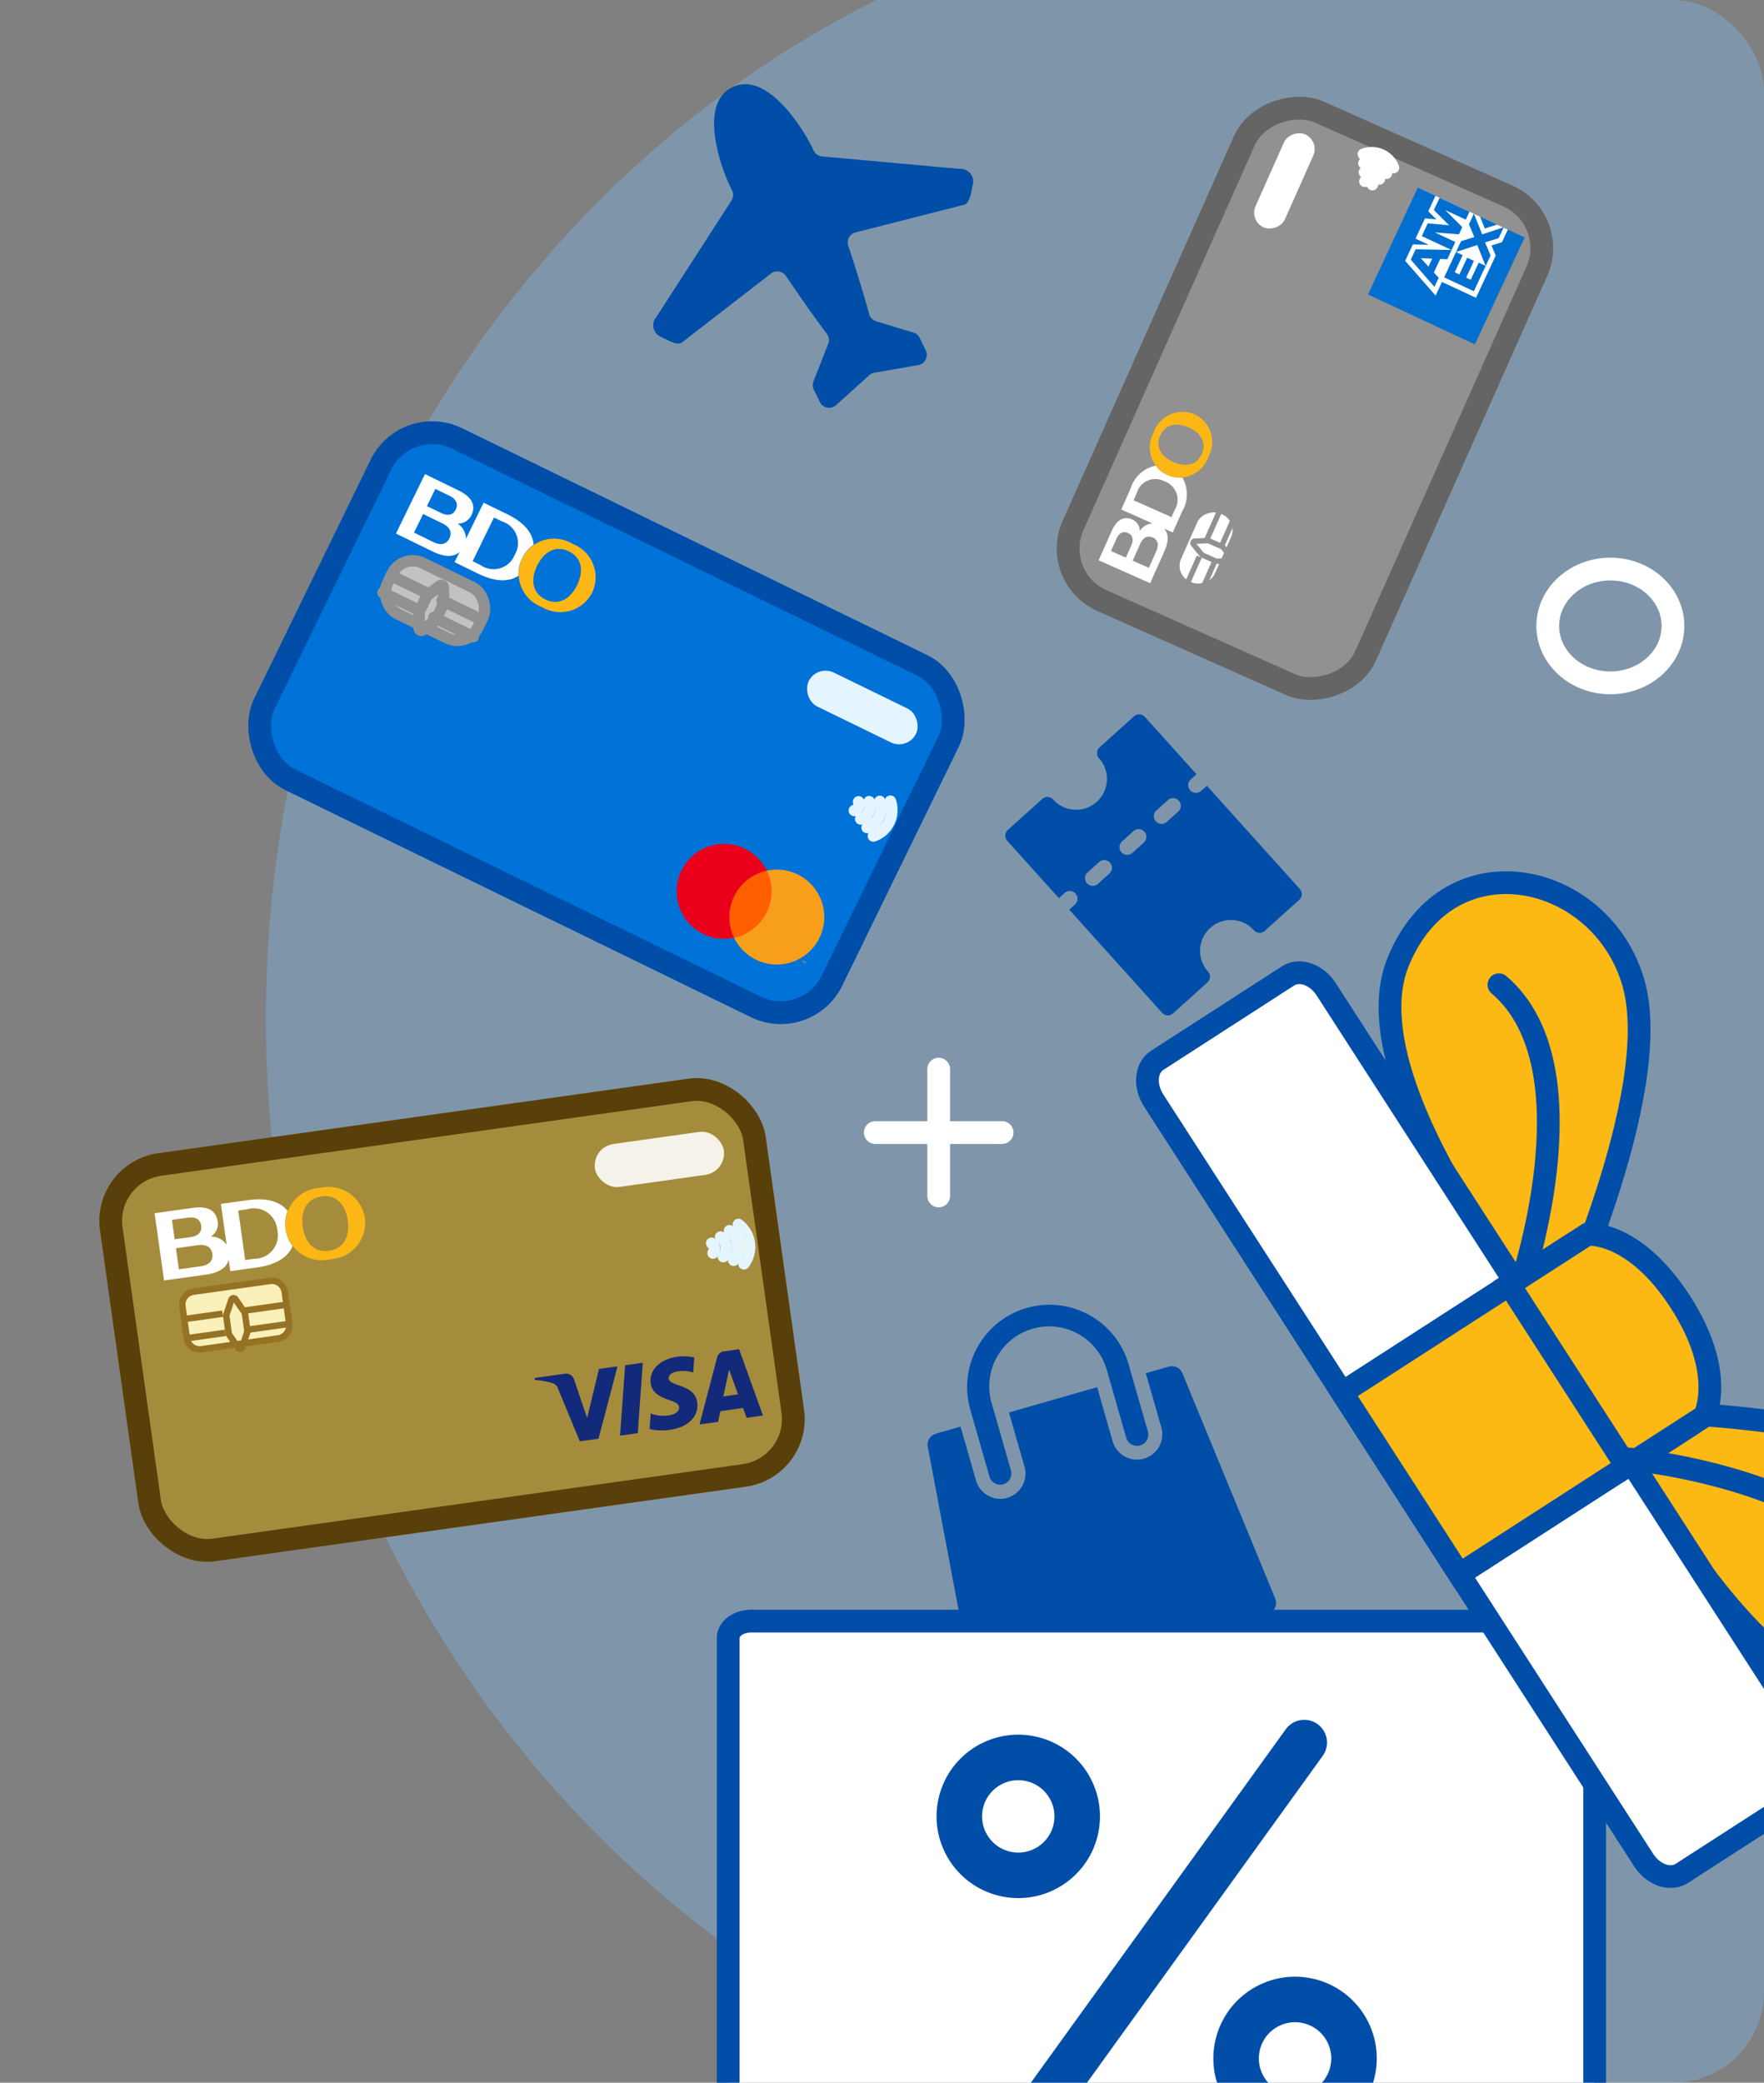 <svg xmlns="http://www.w3.org/2000/svg" xmlns:xlink="http://www.w3.org/1999/xlink" width="155" height="183" viewBox="0 0 155 183"><rect x="0" y="0" width="155" height="183" fill="#808080" stroke="none"/><defs><style>.a{fill:#e5f5ff;}.b{fill:#132a7a;}.c{clip-path:url(#a);}.d{fill:#7eb7eb;opacity:0.392;}.e{fill:#004ea8;}.f,.j{fill:#919191;}.f{stroke:#656565;}.ac,.ag,.f,.i,.k,.n,.q,.r,.s,.u,.v,.w,.x,.y{stroke-linecap:round;}.ac,.ag,.f,.i,.k,.n,.r,.v,.w,.x,.y{stroke-linejoin:round;}.ac,.f,.n,.o,.q,.r,.s,.v{stroke-width:2px;}.g{fill:#fcb715;}.h,.i,.m,.q{fill:#fff;}.i,.w,.x{stroke:#919191;}.k,.n,.o,.p,.t,.u,.x,.y{fill:none;}.k,.n,.o{stroke:#fff;}.l{fill:#016fd0;}.l,.m{fill-rule:evenodd;}.q,.r,.s,.t,.u,.v{stroke:#004ea8;}.r,.s{fill:#fdb913;}.t,.u{stroke-width:4px;}.v{fill:#0072d8;}.w{fill:#c2c2c1;}.ag,.y{stroke:#e5f5ff;}.z{fill:#ff5f00;}.aa{fill:#eb001b;}.ab{fill:#f79e1b;}.ac{fill:#a58c3d;stroke:#59400a;}.ad,.ag{fill:#f5f3e9;}.ae{fill:#f9f0ba;}.af{fill:#967224;}.ah{clip-path:url(#b);}.ai{stroke:none;}</style><clipPath id="a"><rect class="a" width="155" height="183" rx="8" transform="translate(97.973 405)"/></clipPath><clipPath id="b"><path class="b" d="M10.041,2c-.011.872.777,1.362,1.372,1.649.612.3.814.489.814.755-.005.41-.489.585-.941.6a3.31,3.31,0,0,1-1.612-.383l-.282,1.33a4.775,4.775,0,0,0,1.744.324c1.649,0,2.723-.814,2.728-2.074.005-1.6-2.212-1.691-2.2-2.4.005-.218.213-.447.665-.505a2.925,2.925,0,0,1,1.548.271L14.158.271A4.176,4.176,0,0,0,12.69,0c-1.553,0-2.643.824-2.649,2M16.806.106a.706.706,0,0,0-.665.447L13.791,6.169H15.44l.33-.9h2.01l.191.9h1.452L18.157.106H16.806m.229,1.638.473,2.276h-1.3l.83-2.276M8.042.106l-1.3,6.063H8.313L9.611.106H8.042m-2.319,0L4.09,4.234,3.43.723A.73.73,0,0,0,2.707.106H.037L0,.282A6.359,6.359,0,0,1,1.548.8a.667.667,0,0,1,.372.532l1.25,4.84H4.829L7.371.106H5.723"/></clipPath></defs><g class="c" transform="translate(-97.973 -405)"><path class="d" d="M93.947,0c51.885,0,93.947,44.352,93.947,99.063s-42.062,99.063-93.947,99.063S0,153.774,0,99.063,42.062,0,93.947,0Z" transform="translate(121.339 395.437)"/><path class="e" d="M21.019,5.424a.678.678,0,0,0,.678-.679V.678A.677.677,0,0,0,21.019,0H8.814V.678a.678.678,0,1,1-1.356,0V0H.678A.677.677,0,0,0,0,.678V4.746a.678.678,0,0,0,.678.679,2.712,2.712,0,1,1,0,5.424A.678.678,0,0,0,0,11.526v4.068a.677.677,0,0,0,.678.678h6.78v-.678a.678.678,0,1,1,1.356,0v.678h12.2a.677.677,0,0,0,.678-.678V11.526a.678.678,0,0,0-.678-.678,2.712,2.712,0,1,1,0-5.424Zm-12.2,7.458a.678.678,0,1,1-1.356,0V11.526a.678.678,0,1,1,1.356,0Zm0-4.068a.678.678,0,1,1-1.356,0V7.458a.678.678,0,1,1,1.356,0Zm0-4.068a.678.678,0,1,1-1.356,0V3.39a.678.678,0,1,1,1.356,0Z" transform="translate(198.119 467.488) rotate(48)"/><g transform="translate(188.906 456.245) rotate(-66)"><g transform="translate(0 0)"><g class="f"><rect class="ai" width="48.985" height="30.145" rx="6"/><rect class="p" x="1" y="1" width="46.985" height="28.145" rx="5"/></g><g transform="translate(4.12 4.151)"><g transform="translate(9.299 0)"><path class="g" d="M2.921,0A2.676,2.676,0,0,0,0,2.629,2.676,2.676,0,0,0,2.921,5.258,2.678,2.678,0,0,0,5.843,2.629,2.677,2.677,0,0,0,2.921,0Zm0,4.631c-1.17,0-1.663-.944-1.663-2s.493-2,1.663-2,1.664.943,1.664,2S4.091,4.631,2.921,4.631Z" transform="translate(0)"/></g><path class="h" d="M6.862,0H4.883V3.006a1.372,1.372,0,0,0-1.068-.747,1.084,1.084,0,0,0,.657-1.033C4.471.485,3.98,0,2.819,0H0V4.955H3.075c.914,0,1.565-.253,1.808-.848v.848H6.861A2.969,2.969,0,0,0,9.63,3.772,2.568,2.568,0,0,1,9.3,2.479a2.558,2.558,0,0,1,.332-1.294A2.965,2.965,0,0,0,6.862,0ZM1.184.657H2.352c.6,0,.887.282.887.717s-.288.716-.887.716H1.184V.657ZM2.8,4.3H1.185V2.747H2.8c.649,0,.961.3.961.776S3.445,4.3,2.8,4.3Zm3.927,0H6.068V.657h.655A1.708,1.708,0,0,1,8.69,2.477,1.708,1.708,0,0,1,6.723,4.3Z" transform="translate(0 0.149)"/></g><rect class="h" width="8.949" height="2.826" rx="1.413" transform="translate(36.739 4.239)"/><g transform="translate(5.181 10.362)"><rect class="i" width="7.536" height="4.239" rx="2" transform="translate(0 0)"/><path class="j" d="M3.4,3.966,2.858,2.888a.235.235,0,0,1-.025-.106V1.406A.23.23,0,0,1,2.858,1.3L3.4.222a.4.4,0,0,1,.72,0l.392.784H7.536v.471H4.68v.942H7.536V2.89H4.654L4.116,3.965a.4.4,0,0,1-.719,0ZM3.3,1.461V2.727l.453.905.453-.905V1.461L3.756.555ZM0,2.89V2.419H2.826V2.89ZM0,1.477V1.006H2.826v.471Z" transform="translate(0 0.643)"/></g><g transform="translate(44.054 11.034)"><path class="k" d="M0,.726A.512.512,0,0,0,.15.363.512.512,0,0,0,0,0" transform="translate(0 1.09)"/><path class="k" d="M0,1.453A1.026,1.026,0,0,0,.3.726,1.024,1.024,0,0,0,0,0" transform="translate(0.707 0.726)"/><path class="k" d="M0,2.179A1.537,1.537,0,0,0,.451,1.09,1.537,1.537,0,0,0,0,0" transform="translate(1.414 0.363)"/><path class="k" d="M0,2.905A2.047,2.047,0,0,0,.6,1.453,2.047,2.047,0,0,0,0,0" transform="translate(2.122)"/></g></g><g transform="translate(-175.549 -293.304) rotate(1)"><path class="l" d="M216,306h10.363v10.363H216V306"/><path class="m" d="M281.2,396.733V393.02l6.609.006v1.026l-.764.816.764.824v1.047h-1.22l-.648-.715-.644.718-4.1-.009" transform="translate(-61.449 -82.01)"/><path class="l" d="M288.871,403.015v-2.9h2.457v.667h-1.661v.453h1.622v.656h-1.622v.445h1.661v.675h-2.457" transform="translate(-68.676 -88.699)"/><path class="l" d="M331.336,403.018l1.359-1.45-1.359-1.447h1.052l.831.918.833-.918h1.007v.023l-1.33,1.424,1.33,1.409v.041h-1.017l-.845-.927-.837.927h-1.023" transform="translate(-108.696 -88.702)"/><path class="m" d="M259.777,335.773h1.593l.56,1.271v-1.271H263.9l.339.952.34-.952h1.5v3.713h-7.937l1.636-3.713" transform="translate(-39.715 -28.059)"/><path class="l" d="M270.754,342.781l-1.286,2.895h.882l.242-.58h1.314l.242.58h.9l-1.28-2.895Zm.11,1.666.385-.922.385.922Zm0,0" transform="translate(-50.391 -34.664)"/><path class="l" d="M331.523,345.668v-2.895l1.239,0,.638,1.78.642-1.784h1.193v2.895l-.768.007v-1.989l-.725,1.982h-.7l-.74-1.989v1.989h-.779" transform="translate(-108.873 -34.656)"/></g></g><g transform="translate(174.885 498.942)"><line class="n" y2="11.141" transform="translate(5.57 0)"/><line class="n" x1="11.141" transform="translate(0 5.571)"/></g><g class="o" transform="translate(232.973 454)"><ellipse class="ai" cx="6.5" cy="6" rx="6.5" ry="6"/><ellipse class="p" cx="6.5" cy="6" rx="5.5" ry="5"/></g><g transform="translate(169.791 522.427) rotate(-16)"><path class="p" d="M1135.359,453.457h37v37h-37Z" transform="translate(-1135.359 -453.457)"/><path class="e" d="M11827.244,6819.121a.978.978,0,0,1-.879-1.068l1.977-21.232a.869.869,0,0,1,.01-.1.979.979,0,0,1,1.036-.831v-.015h2.212v4.926a2.226,2.226,0,0,0,2.189,2.224h.02a2.227,2.227,0,0,0,2.223-2.224v-4.947h8.06v4.947a2.224,2.224,0,0,0,4.448,0v-4.947h2.113a.984.984,0,0,1,.977.876l2.387,21.3a1,1,0,0,1,0,.108.985.985,0,0,1-.986.986h-25.711C11827.293,6819.125,11827.268,6819.123,11827.244,6819.121Zm18.081-18.323v-6.105a5.264,5.264,0,1,0-10.527,0v6.105a.982.982,0,1,1-1.964,0v-6.105a7.235,7.235,0,0,1,14.471,0v6.105a.99.99,0,1,1-1.979,0Z" transform="translate(-11821.688 -6784.792)"/></g><g transform="translate(161.959 482.557)"><path class="q" d="M2145.582,901.646h-72.092c-1.116,0-2.02.661-2.02,1.475v52.634c0,.815.9,1.475,2.02,1.475h72.092c1.115,0,2.02-.66,2.02-1.475V903.121C2147.6,902.306,2146.7,901.646,2145.582,901.646Z" transform="translate(-2071.469 -836.765)"/><g transform="translate(36.838 0)"><path class="r" d="M2087.663,824.1c-2.782-9.784-16.226-12.85-20.688-1.844s13.6,32.514,13.6,32.514S2090.445,833.885,2087.663,824.1Z" transform="translate(-2044.955 -815.276)"/><path class="r" d="M2076.9,827.215c8.6,7.294,1.761,26.886,1.761,26.886" transform="translate(-2046.016 -818.247)"/><path class="r" d="M2024.077,877.128s11.993,25,23.709,25.463,14.429-12.874,6.761-19.358S2024.077,877.128,2024.077,877.128Z" transform="translate(-1983.972 -830.664)"/><path class="q" d="M2103.589,894l-43.057-66.743c-.838-1.3-2.338-1.822-3.35-1.169l-11.49,7.413c-1.012.653-1.154,2.235-.315,3.534l43.056,66.743c.838,1.3,2.338,1.822,3.35,1.169l11.49-7.412C2104.285,896.878,2104.427,895.3,2103.589,894Z" transform="translate(-2044.83 -817.896)"/><rect class="s" width="19.001" height="23.432" transform="matrix(-0.542, -0.84, 0.84, -0.542, 27.404, 60.773)"/><path class="s" d="M2068.289,876.8l6.86-4.425s1.949-3.707-2.132-10.033-8.169-5.933-8.169-5.933l-6.86,4.425Z" transform="translate(-2026.194 -825.51)"/><path class="r" d="M2059.872,895.193c-3.062-10.7-23.465-12.526-23.465-12.526" transform="translate(-1994.239 -832.043)"/></g><g transform="translate(16.783 73.337)"><g class="t" transform="translate(3.474 0) rotate(14)"><circle class="ai" cx="7.18" cy="7.18" r="7.18"/><circle class="p" cx="7.18" cy="7.18" r="5.18"/></g><g class="t" transform="translate(27.796 21.266) rotate(14)"><circle class="ai" cx="7.18" cy="7.18" r="7.18"/><circle class="p" cx="7.18" cy="7.18" r="5.18"/></g><line class="u" x1="25.13" y2="34.842" transform="translate(8.703 2.218)"/></g></g><g transform="translate(159.884 407.747) rotate(19)"><rect class="p" width="30.881" height="30.881"/><path class="e" d="M1.057,21.954,3.945,10.21a.907.907,0,0,0-.26-.877q-.09-.086-.162-.157C2.14,7.793-1.6,3.149.771.775s6.981,1.33,8.4,2.752c.049.049.1.1.16.165a.911.911,0,0,0,.877.259L21.945,1.064c.025-.006.049-.014.072-.022a1.108,1.108,0,0,1,1.443.606,1.119,1.119,0,0,1,.076.3c.049.485.314,1.635-.116,1.939L15.163,9.309a.907.907,0,0,0-.262,1.255c.012.017.024.035.036.051,1.32,1.736,2.637,3.533,3.7,5.089a.906.906,0,0,0,.781.393l3.421-.125a.906.906,0,0,1,.674.265l.86.86a.907.907,0,0,1,0,1.282.926.926,0,0,1-.2.152l-3.432,1.9a.915.915,0,0,0-.353.353l-1.9,3.432a.907.907,0,0,1-1.233.354.928.928,0,0,1-.2-.152l-.858-.858a.905.905,0,0,1-.265-.68l.15-3.536a.9.9,0,0,0-.4-.789c-1.537-1.038-3.326-2.337-5.06-3.643a.906.906,0,0,0-1.269.179c-.012.015-.023.032-.034.049L3.882,23.43c-.3.432-1.455.166-1.939.116h0a1.108,1.108,0,0,1-.91-1.519A.412.412,0,0,0,1.057,21.954Z" transform="translate(3.13 3.086)"/></g><g transform="translate(133.181 440) rotate(26)"><g transform="translate(0 0)"><g class="v"><rect class="ai" width="57.488" height="35.377" rx="6"/><rect class="p" x="1" y="1" width="55.488" height="33.377" rx="5"/></g><g transform="translate(4.835 4.872)"><g transform="translate(10.913 0)"><path class="g" d="M3.428,0A3.141,3.141,0,0,0,0,3.085,3.141,3.141,0,0,0,3.428,6.171,3.142,3.142,0,0,0,6.857,3.085,3.142,3.142,0,0,0,3.428,0Zm0,5.435c-1.374,0-1.952-1.107-1.952-2.349S2.055.736,3.428.736,5.381,1.843,5.381,3.085,4.8,5.435,3.428,5.435Z" transform="translate(0 0)"/></g><path class="h" d="M8.053,0H5.731V3.528a1.61,1.61,0,0,0-1.254-.877,1.272,1.272,0,0,0,.771-1.212C5.248.569,4.671,0,3.308,0H0V5.815H3.609c1.072,0,1.836-.3,2.122-1v1H8.052c1.618,0,2.717-.481,3.249-1.388a3.015,3.015,0,0,1-.388-1.518A3,3,0,0,1,11.3,1.39C10.771.481,9.672,0,8.053,0ZM1.389.771H2.76c.7,0,1.041.331,1.041.841s-.338.84-1.041.84H1.39V.771ZM3.282,5.045H1.391V3.223H3.282c.762,0,1.127.357,1.127.91S4.044,5.045,3.282,5.045Zm4.609,0H7.121V.771H7.89A2,2,0,0,1,10.2,2.908,2,2,0,0,1,7.891,5.045Z" transform="translate(0 0.175)"/></g><rect class="a" width="10.503" height="3.317" rx="1.658" transform="translate(43.116 4.975)"/><g transform="translate(6.08 12.161)"><rect class="w" width="8.844" height="4.975" rx="2"/><g transform="translate(3.601 1.03)"><path class="x" d="M.983,4.254l.633-1.265V1.373L.983.108a.2.2,0,0,0-.35,0L0,1.373V2.989L.632,4.254A.2.2,0,0,0,.983,4.254Z" transform="translate(0 0)"/></g><line class="x" x2="3.317" transform="translate(0 2.211)"/><line class="x" x2="3.317" transform="translate(0 3.869)"/><line class="x" x2="3.869" transform="translate(4.975 2.211)"/><line class="x" x2="3.869" transform="translate(4.975 3.869)"/></g><g transform="translate(51.702 12.949)"><path class="y" d="M0,.852A.6.6,0,0,0,.176.426.6.6,0,0,0,0,0" transform="translate(0 1.279)"/><path class="y" d="M0,1.7A1.2,1.2,0,0,0,.353.852,1.2,1.2,0,0,0,0,0" transform="translate(0.83 0.853)"/><path class="y" d="M0,2.557A1.8,1.8,0,0,0,.529,1.279,1.8,1.8,0,0,0,0,0" transform="translate(1.66 0.426)"/><path class="y" d="M0,3.409A2.4,2.4,0,0,0,.706,1.7,2.4,2.4,0,0,0,0,0" transform="translate(2.49)"/></g></g><g transform="translate(40.36 22.306)"><path class="z" d="M0,0H4.016V6.559H0Z" transform="translate(4.742 0.892)"/><path class="aa" d="M5.155,4.171A4.164,4.164,0,0,1,6.749.892a4.171,4.171,0,1,0,0,6.559,4.164,4.164,0,0,1-1.593-3.28Z" transform="translate(0 0.002)"/><path class="ab" d="M.08.162V.028H.138V0H0V.028H.054V.162Zm.268,0V0H.306L.257.116.208,0H.167V.162H.2V.039L.242.145H.273L.319.039V.162Z" transform="translate(13.019 6.595)"/><path class="ab" d="M6.749,4.172A4.171,4.171,0,0,1,0,7.451a4.171,4.171,0,0,0,1.594-3.28A4.171,4.171,0,0,0,0,.892,4.171,4.171,0,0,1,6.749,4.171Z" transform="translate(6.749 0)"/></g></g><g transform="translate(105.924 507.163) rotate(-8)"><g transform="translate(0 0)"><g class="ac"><rect class="ai" width="59.069" height="36.203" rx="6"/><rect class="p" x="1" y="1" width="57.069" height="34.203" rx="5"/></g><g transform="translate(4.962 5)"><g transform="translate(11.201)"><path class="g" d="M3.519,0A3.224,3.224,0,0,0,0,3.167,3.224,3.224,0,0,0,3.519,6.334a3.225,3.225,0,0,0,3.52-3.167A3.225,3.225,0,0,0,3.519,0Zm0,5.578c-1.41,0-2-1.137-2-2.411s.594-2.411,2-2.411,2,1.135,2,2.411S4.928,5.578,3.519,5.578Z" transform="translate(0)"/></g><path class="h" d="M8.266,0H5.882V3.621a1.653,1.653,0,0,0-1.287-.9,1.305,1.305,0,0,0,.791-1.244C5.386.584,4.794,0,3.4,0H0V5.968H3.7c1.1,0,1.885-.3,2.178-1.021V5.968H8.265c1.66,0,2.788-.494,3.335-1.425a3.1,3.1,0,0,1-.4-1.558,3.082,3.082,0,0,1,.4-1.559C11.055.494,9.927,0,8.266,0ZM1.426.791H2.833c.722,0,1.069.339,1.069.863s-.347.863-1.069.863H1.427V.791ZM3.368,5.178H1.428V3.308h1.94c.782,0,1.157.366,1.157.934S4.15,5.178,3.368,5.178Zm4.73,0H7.309V.791H8.1a2.058,2.058,0,0,1,2.369,2.193A2.057,2.057,0,0,1,8.1,5.178Z" transform="translate(0 0.18)"/></g><rect class="ad" width="11.433" height="3.811" rx="1.905" transform="translate(43.825 4.764)"/><g transform="translate(5.958 12.198)"><path class="ae" d="M1.135,0H7.943A1.135,1.135,0,0,1,9.078,1.135V3.971A1.135,1.135,0,0,1,7.943,5.106H1.135A1.135,1.135,0,0,1,0,3.971V1.135A1.135,1.135,0,0,1,1.135,0Z" transform="translate(0.283 0.284)"/><path class="af" d="M4.375,5.835l-.081-.161H1.418A1.42,1.42,0,0,1,0,4.255V1.419A1.42,1.42,0,0,1,1.418,0H8.226A1.42,1.42,0,0,1,9.645,1.419V4.255A1.42,1.42,0,0,1,8.226,5.674h-2.9l-.08.161a.484.484,0,0,1-.867,0Zm3.852-.729a.852.852,0,0,0,.8-.567H5.889l-.283.567Zm-3.255,0,.383-.765V2.818L4.808,1.727,4.263,2.818V4.342l.382.765Zm-3.553,0H4.011l-.285-.571a.284.284,0,0,1-.03-.127V2.751a.285.285,0,0,1,.03-.127l.649-1.3a.485.485,0,0,1,.867,0l.472.945H9.077V1.419A.852.852,0,0,0,8.226.567H1.418a.852.852,0,0,0-.851.851V2.27h3.12v.567H.567V3.972h3.12v.568H.616A.852.852,0,0,0,1.418,5.106ZM9.077,3.972V2.837H5.921V3.972Z" transform="translate(0 0)"/></g><g transform="translate(53.066 13.291)"><path class="ag" d="M0,.875A.616.616,0,0,0,.181.437.616.616,0,0,0,0,0" transform="translate(0 1.312)"/><path class="ag" d="M0,1.75A1.235,1.235,0,0,0,.362.875,1.233,1.233,0,0,0,0,0" transform="translate(0.852 0.875)"/><path class="ag" d="M0,2.625A1.851,1.851,0,0,0,.543,1.312,1.851,1.851,0,0,0,0,0" transform="translate(1.704 0.437)"/><path class="ag" d="M0,3.5A2.466,2.466,0,0,0,.725,1.75,2.465,2.465,0,0,0,0,0" transform="translate(2.556)"/></g></g><g transform="translate(36.001 24.054)"><g transform="translate(0 0)"><g class="ah" transform="translate(0 0)"><path class="b" d="M0,7.042,19.125,0l4.351,11.818L4.351,18.859" transform="translate(-2.032 -6.297)"/></g></g></g></g></g></svg>